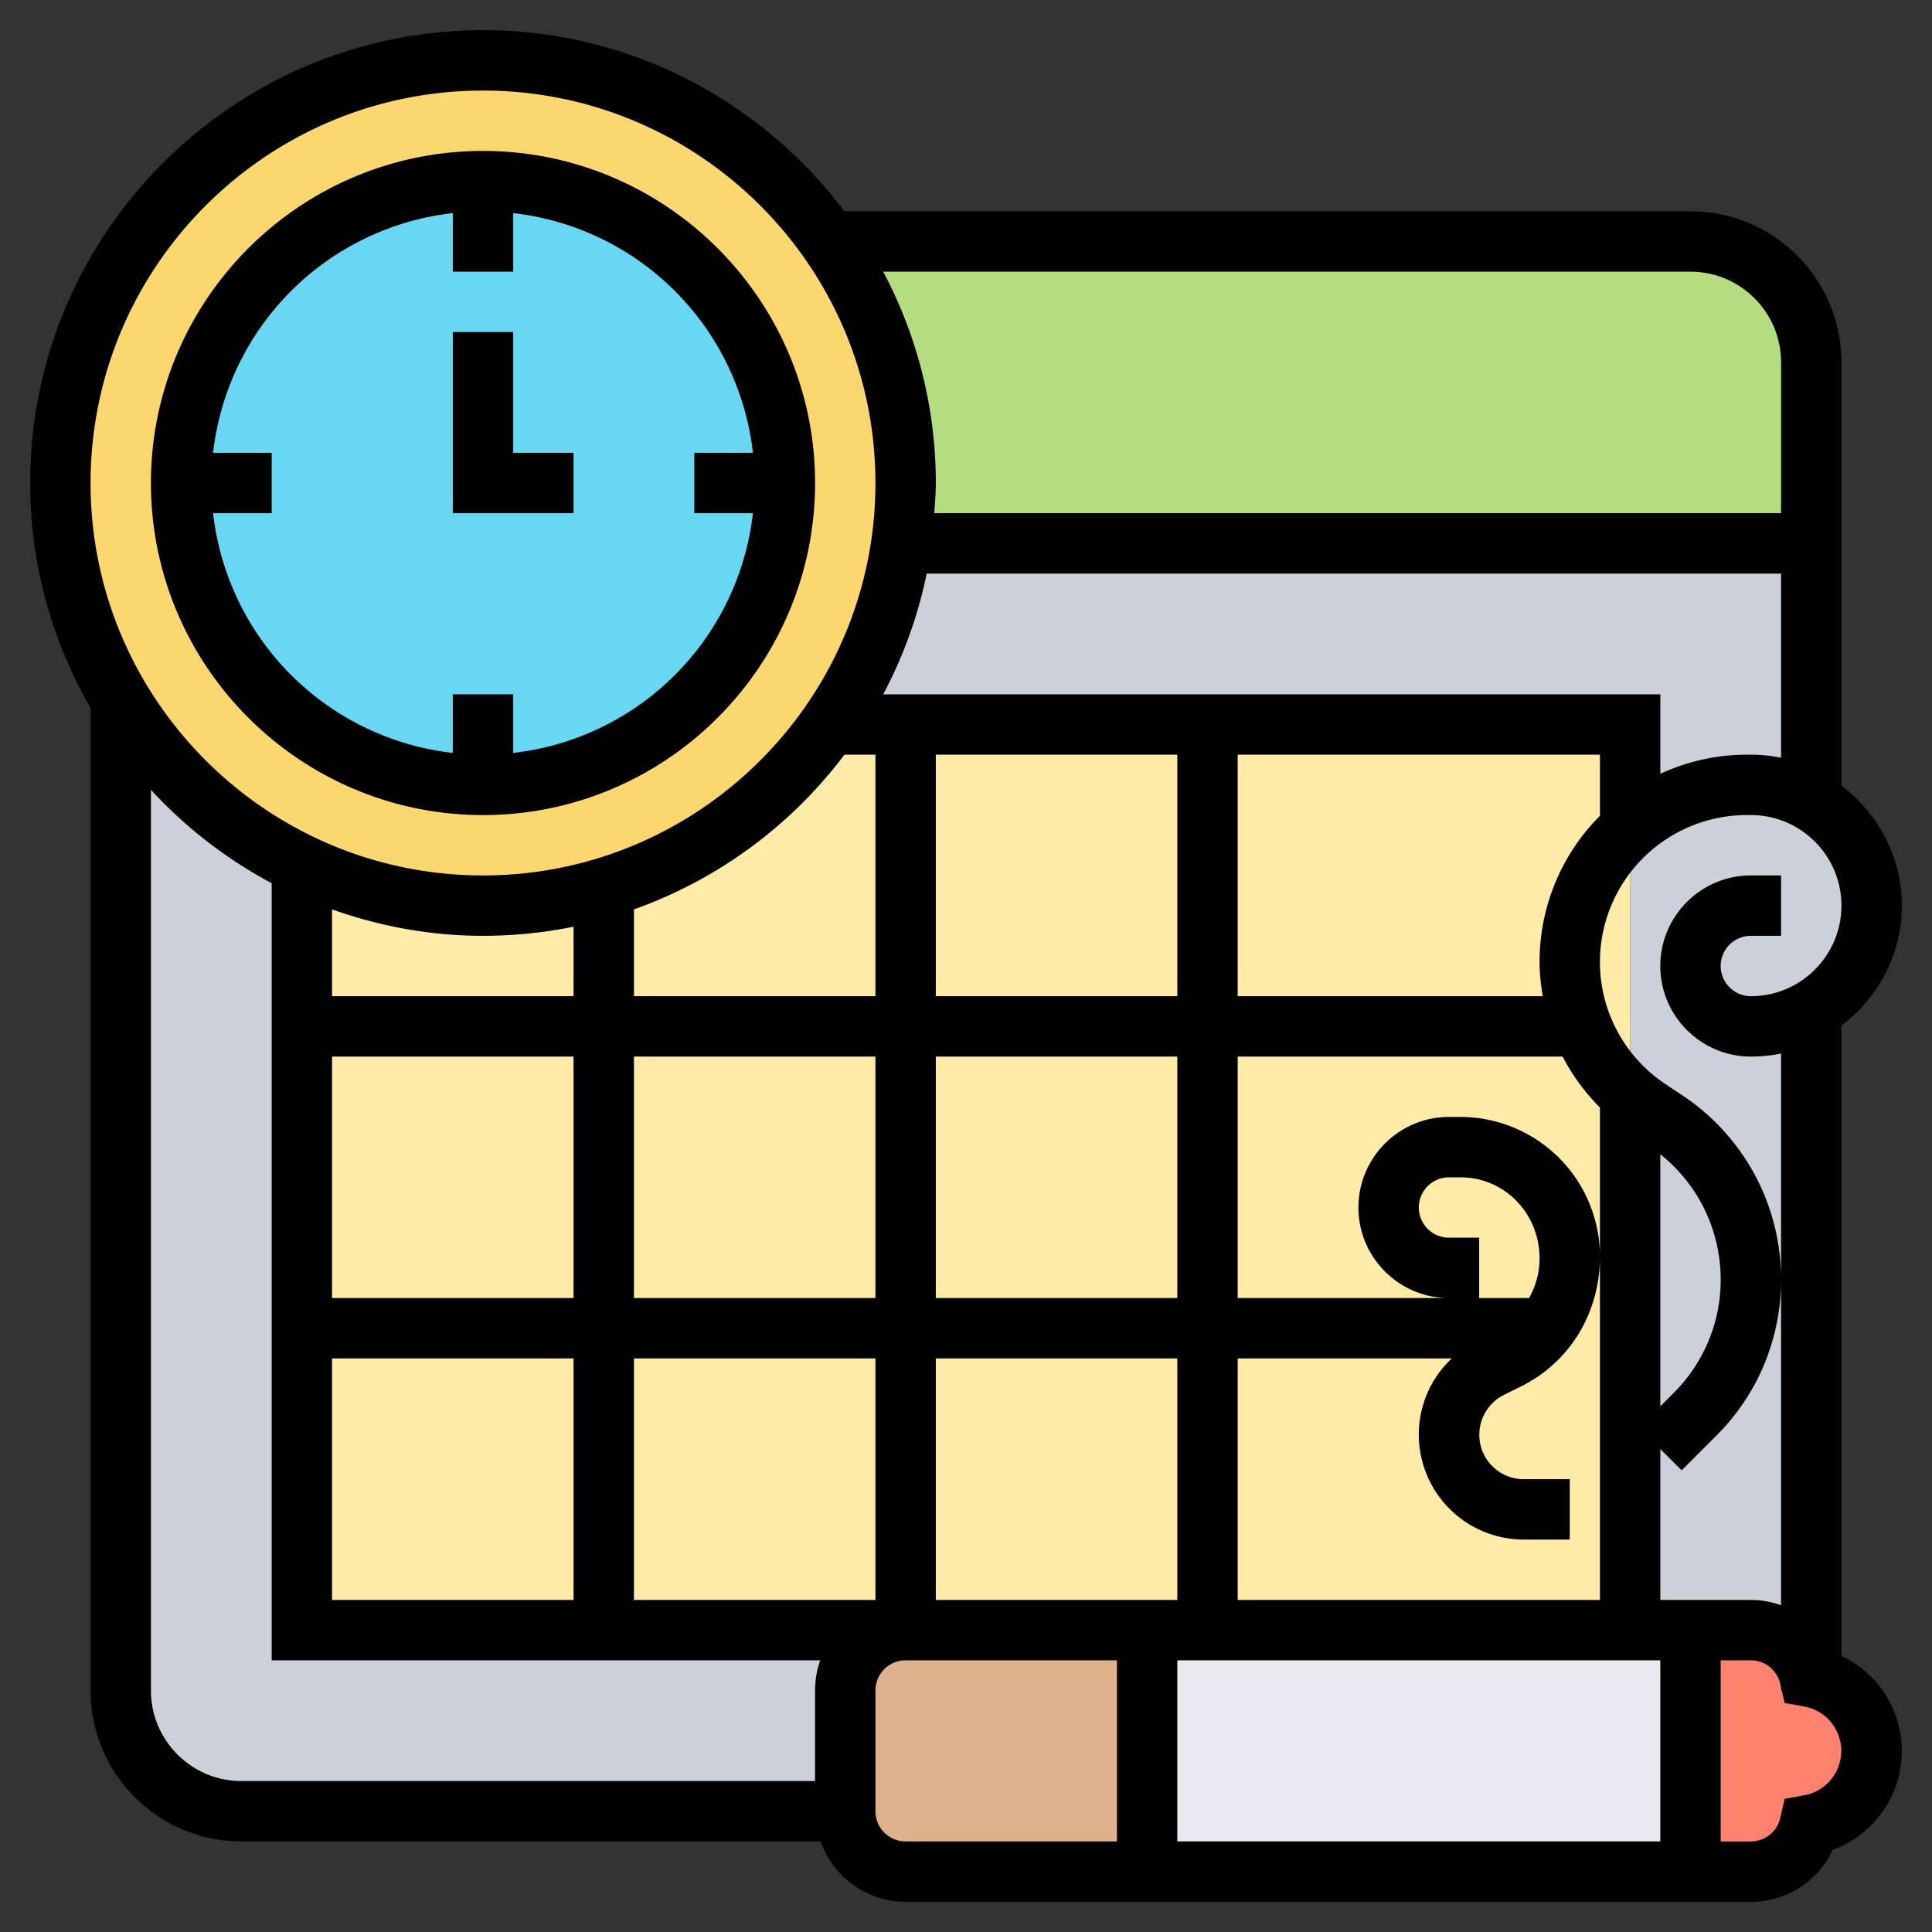 <svg height="512" viewBox="0 0 64 64" width="512" xmlns="http://www.w3.org/2000/svg"><rect x="0" y="0" width="64" height="64" fill="#333333" stroke="none"/><path d="M10 54V28.65c-2.5-1.18-4.59-3.09-6-5.44V56c0 2.21 1.79 4 4 4h20v-4c0-1.1.9-2 2-2H20zM60 26.54V18H29.86c-.32 2.21-1.15 4.25-2.37 6H54v30h4c.95 0 1.74.66 1.94 1.54.02 0 .04.01.06.02v-22.1c.3-.17.58-.39.83-.63C61.55 32.1 62 31.1 62 30c0-1.48-.8-2.77-2-3.46z" fill="#ccd1d9"/><path d="M54 24H27.49c-1.79 2.57-4.42 4.5-7.49 5.42-1.27.38-2.61.58-4 .58-2.14 0-4.18-.48-6-1.35V54h44z" fill="#ffeaa7"/><path d="M60 18H29.86c.09-.65.14-1.32.14-2 0-2.97-.93-5.73-2.51-8H56c2.21 0 4 1.79 4 4z" fill="#b4dd7f"/><path d="M38 54v8h-8c-1.1 0-2-.9-2-2v-4c0-1.1.9-2 2-2z" fill="#dfb28b"/><path d="M56 54v8H38v-8h16z" fill="#e6e9ed"/><path d="M60 55.56c1.14.23 2 1.23 2 2.44 0 1.23-.89 2.25-2.06 2.46-.2.88-.99 1.54-1.94 1.54h-2v-8h2c.95 0 1.74.66 1.94 1.54.02 0 .04.01.06.02z" fill="#ff826e"/><path d="M27.49 8c1.58 2.27 2.51 5.03 2.51 8 0 .68-.05 1.35-.14 2-.32 2.21-1.15 4.25-2.37 6-1.79 2.57-4.42 4.5-7.49 5.42-1.27.38-2.61.58-4 .58-2.14 0-4.18-.48-6-1.35-2.5-1.18-4.59-3.09-6-5.44C2.73 21.1 2 18.63 2 16 2 8.27 8.27 2 16 2c4.75 0 8.96 2.37 11.49 6z" fill="#fcd770"/><g><circle cx="16" cy="16" fill="#69d6f4" r="10"/></g><g><path d="M16 27c6.065 0 11-4.935 11-11S22.065 5 16 5 5 9.935 5 16s4.935 11 11 11zM15 7.059V9h2V7.059A9.011 9.011 0 0 1 24.941 15H23v2h1.941A9.011 9.011 0 0 1 17 24.941V23h-2v1.941A9.011 9.011 0 0 1 7.059 17H9v-2H7.059A9.011 9.011 0 0 1 15 7.059z"/><path d="M19 15h-2v-4h-2v6h4z"/><path d="M61 54.853V33.974c1.207-.914 2-2.348 2-3.974s-.793-3.061-2-3.974V12c0-2.757-2.243-5-5-5H27.972C25.232 3.365 20.893 1 16 1 7.729 1 1 7.729 1 16c0 2.713.735 5.253 2 7.452V56c0 2.757 2.243 5 5 5h19.184A2.996 2.996 0 0 0 30 63h28a2.982 2.982 0 0 0 2.711-1.721A3.492 3.492 0 0 0 63 58a3.482 3.482 0 0 0-2-3.147zM58 33a1 1 0 0 1 0-2h1v-2h-1c-1.654 0-3 1.346-3 3s1.346 3 3 3c.342 0 .677-.035 1-.101v18.278A3 3 0 0 0 58 53h-3v-5l.707.707 1.149-1.149A7.274 7.274 0 0 0 59 42.382a7.305 7.305 0 0 0-3.26-6.09l-.575-.384A4.853 4.853 0 0 1 53 31.862 4.869 4.869 0 0 1 57.862 27H58c1.654 0 3 1.346 3 3s-1.346 3-3 3zm-42-2c1.027 0 2.03-.105 3-.302V33h-8v-2.875c1.567.556 3.245.875 5 .875zm11.972-6H29v8h-8v-2.875A15.044 15.044 0 0 0 27.972 25zM53 27.025a6.84 6.84 0 0 0-2 4.837c0 .386.044.764.106 1.138H41v-8h12zM41 53v-8h7.092A3.453 3.453 0 0 0 47 47.528 3.477 3.477 0 0 0 50.472 51H52v-2h-1.528a1.473 1.473 0 0 1-.659-2.788l.586-.292C52.003 45.116 53 43.497 53 41.623A4.628 4.628 0 0 0 48.378 37H48c-1.654 0-3 1.346-3 3s1.346 3 3 3h-7v-8h10.764c.32.621.738 1.188 1.236 1.689V53zm7-12a1 1 0 0 1 0-2h.378C49.824 39 51 40.177 51 41.694c0 .471-.131.913-.346 1.306H49v-2zm-37-6h8v8h-8zm10 0h8v8h-8zm10 0h8v8h-8zm24 3.236a5.299 5.299 0 0 1 2 4.145 5.285 5.285 0 0 1-1.558 3.762l-.442.443zM39 33h-8v-8h8zM11 45h8v8h-8zm10 0h8v8h-8zm10 0h8v8h-8zm24 10v6H39v-6zm3-30h-.138c-1.022 0-1.99.231-2.862.633V23H29.257a14.9 14.9 0 0 0 1.441-4H59v6.101A4.995 4.995 0 0 0 58 25zM56 9c1.654 0 3 1.346 3 3v5H30.949c.022-.332.051-.662.051-1a14.9 14.9 0 0 0-1.743-7zM16 3c7.168 0 13 5.832 13 13s-5.832 13-13 13S3 23.168 3 16 8.832 3 16 3zM5 56V26.164a15.093 15.093 0 0 0 4 3.093V55h18.171c-.11.313-.171.649-.171 1v3H8c-1.654 0-3-1.346-3-3zm24 4v-4a1 1 0 0 1 1-1h7v6h-7a1 1 0 0 1-1-1zm30.767-.529-.647.116-.149.641A.995.995 0 0 1 58 61h-1v-6h1c.465 0 .863.317.97.772l.03.13V56h.023l.096.413.647.116a1.495 1.495 0 0 1 .001 2.942z"/></g></svg>